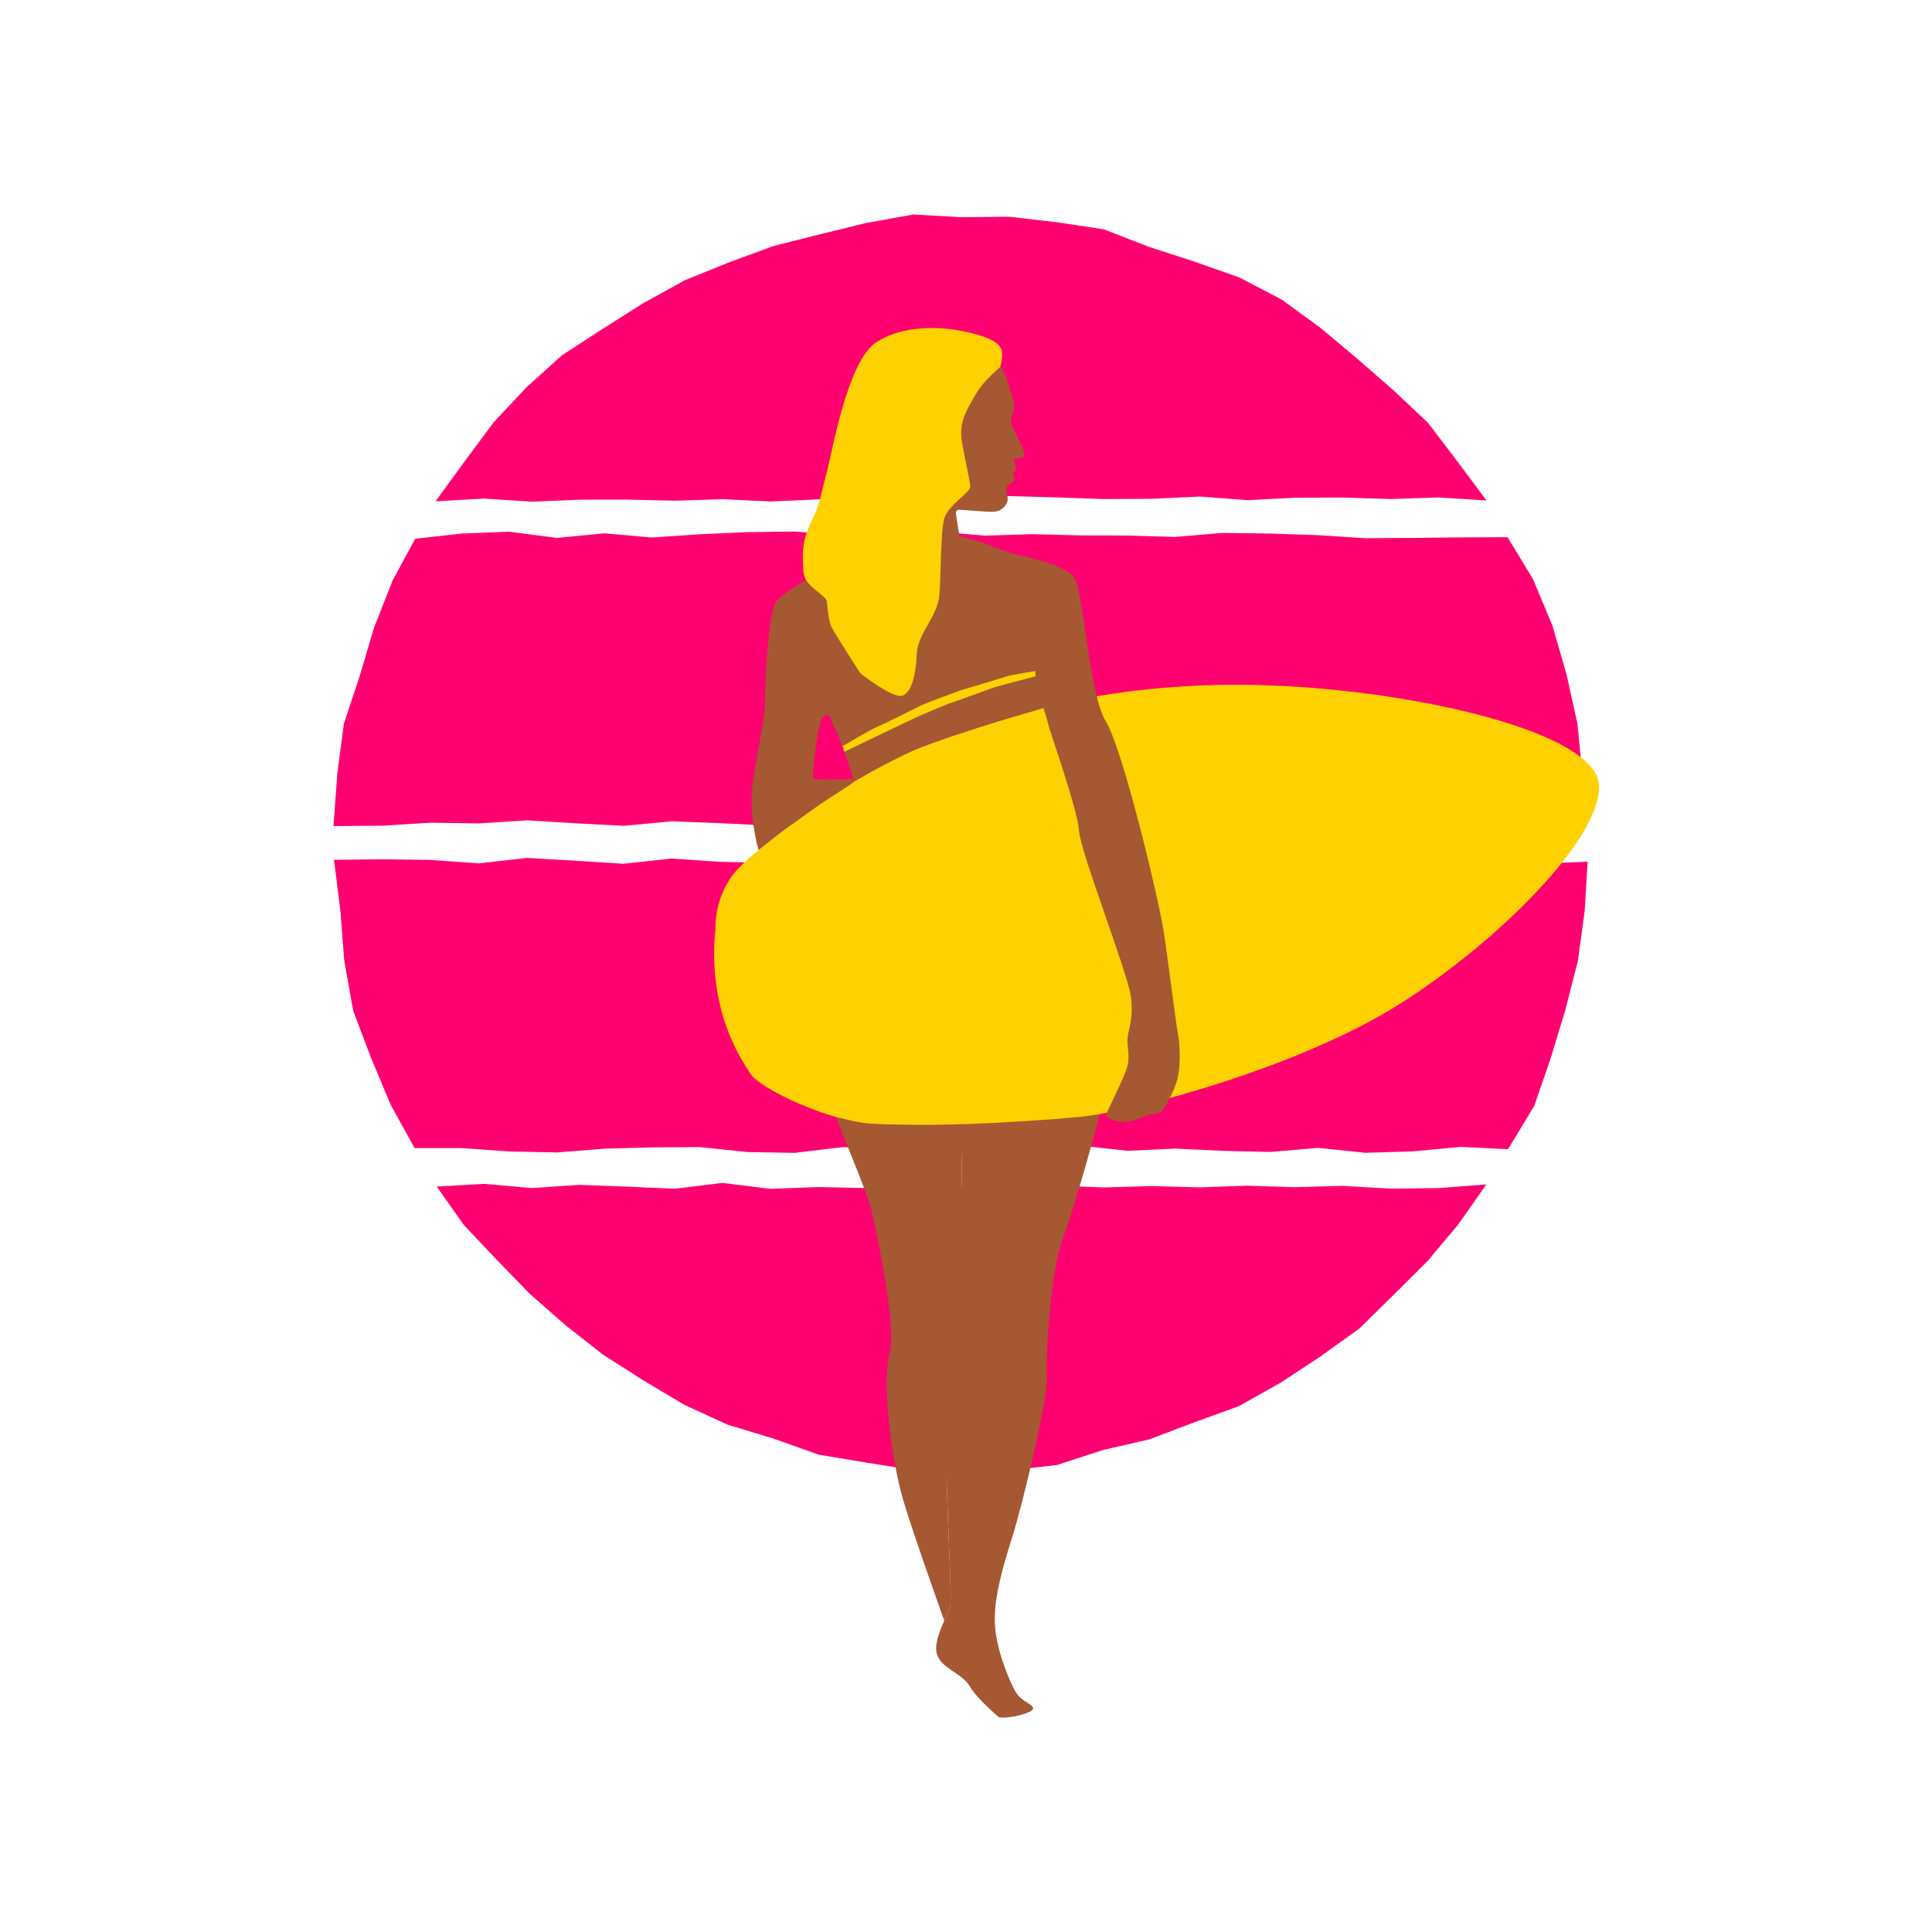 <svg xmlns="http://www.w3.org/2000/svg" xmlns:xlink="http://www.w3.org/1999/xlink" width="500" zoomAndPan="magnify" viewBox="0 0 375 375" height="500" preserveAspectRatio="xMidYMid meet" version="1.0"><defs><clipPath id="3725b1fc58"><path d="M 84 41.637 L 289 41.637 L 289 98 L 84 98 Z M 84 41.637 " clip-rule="nonzero"/></clipPath><clipPath id="0ccf1705d5"><path d="M 64.18 166 L 309 166 L 309 224 L 64.18 224 Z M 64.18 166 " clip-rule="nonzero"/></clipPath><clipPath id="55f8e3f4a7"><path d="M 64.18 103 L 309 103 L 309 161 L 64.18 161 Z M 64.18 103 " clip-rule="nonzero"/></clipPath><clipPath id="21f0408261"><path d="M 181 216 L 214 216 L 214 333.387 L 181 333.387 Z M 181 216 " clip-rule="nonzero"/></clipPath><clipPath id="cd9d5706e2"><path d="M 138 132 L 310.93 132 L 310.93 219 L 138 219 Z M 138 132 " clip-rule="nonzero"/></clipPath></defs><g clip-path="url(#3725b1fc58)"><path fill="#ff0070" d="M 288.531 97.141 L 279.168 96.551 L 269.91 96.867 L 260.656 96.57 L 251.398 96.605 L 242.141 97.078 L 232.883 96.379 L 223.625 96.812 L 214.367 96.875 L 205.105 96.543 L 195.848 96.289 L 186.59 97.172 L 177.328 96.816 L 168.066 97.363 L 158.809 96.922 L 149.551 97.34 L 140.289 96.891 L 131.031 97.18 L 121.77 96.973 L 112.504 96.988 L 103.238 97.379 L 93.973 96.773 L 84.535 97.305 L 90.285 89.418 L 95.832 81.961 L 102.188 75.168 L 109.109 68.934 L 116.93 63.867 L 124.754 58.914 L 132.859 54.426 L 141.441 50.945 L 150.117 47.754 L 159.082 45.492 L 168.082 43.285 L 177.25 41.637 L 186.562 42.156 L 195.84 42.066 L 205.066 43.125 L 214.27 44.516 L 222.961 47.895 L 231.762 50.758 L 240.547 53.852 L 248.809 58.172 L 256.34 63.664 L 263.449 69.625 L 270.418 75.711 L 277.172 82.07 L 282.797 89.449 Z M 288.531 97.141 " fill-opacity="1" fill-rule="nonzero"/></g><path fill="#ff0070" d="M 84.762 230.312 L 93.957 229.785 L 103.211 230.605 L 112.469 229.98 L 121.727 230.328 L 130.98 230.734 L 140.238 229.605 L 149.496 230.75 L 158.754 230.406 L 168.016 230.598 L 177.277 230.141 L 186.535 230.441 L 195.797 230.215 L 205.059 230.148 L 214.312 230.48 L 223.574 230.219 L 232.832 230.469 L 242.094 230.141 L 251.355 230.438 L 260.621 230.172 L 269.883 230.719 L 279.152 230.609 L 288.5 229.902 L 283.027 237.688 L 277.066 244.797 L 270.496 251.336 L 263.867 257.848 L 256.32 263.273 L 248.566 268.387 L 240.461 272.938 L 231.719 276.105 L 223.062 279.383 L 214.039 281.461 L 205.148 284.363 L 195.879 285.398 L 186.562 285.734 L 177.25 285.336 L 168.051 283.875 L 158.879 282.34 L 150.113 279.223 L 141.23 276.531 L 132.797 272.66 L 124.836 267.906 L 117.039 262.934 L 109.766 257.227 L 102.828 251.121 L 96.387 244.496 L 90.016 237.75 Z M 84.762 230.312 " fill-opacity="1" fill-rule="nonzero"/><g clip-path="url(#0ccf1705d5)"><path fill="#ff0070" d="M 308.164 167.254 L 307.59 176.773 L 306.273 186.48 L 303.848 195.973 L 301.008 205.348 L 297.793 214.648 L 292.715 223.059 L 283.492 222.609 L 274.27 223.48 L 265.039 223.754 L 255.812 222.801 L 246.586 223.594 L 237.355 223.379 L 228.125 222.945 L 218.898 223.371 L 209.668 222.359 L 200.434 222.789 L 191.203 222.824 L 181.973 223.574 L 172.742 223.07 L 163.508 222.656 L 154.281 223.773 L 145.051 223.609 L 135.816 222.645 L 126.586 222.707 L 117.352 222.953 L 108.117 223.684 L 98.883 223.504 L 89.641 222.844 L 80.465 222.836 L 75.824 214.418 L 72.035 205.379 L 68.551 196.176 L 66.824 186.488 L 66.062 176.715 L 64.832 166.895 L 74.227 166.785 L 83.578 166.91 L 92.934 167.586 L 102.293 166.527 L 111.648 167.062 L 121.008 167.656 L 130.367 166.641 L 139.723 167.281 L 149.082 167.484 L 158.441 166.715 L 167.801 167.656 L 177.164 167.68 L 186.523 167.688 L 195.887 167.242 L 205.246 167.02 L 214.609 166.508 L 223.973 166.758 L 233.332 166.668 L 242.691 167.059 L 252.055 166.59 L 261.418 167.441 L 270.781 166.324 L 280.148 166.84 L 289.512 166.48 L 298.875 167.629 Z M 308.164 167.254 " fill-opacity="1" fill-rule="nonzero"/></g><g clip-path="url(#55f8e3f4a7)"><path fill="#ff0070" d="M 308.168 159.699 L 298.895 160.082 L 289.543 160.609 L 280.188 160.23 L 270.828 160.508 L 261.473 160.285 L 252.113 160.527 L 242.758 160.012 L 233.398 159.977 L 224.039 159.969 L 214.68 160.602 L 205.32 159.535 L 195.961 160.355 L 186.598 159.852 L 177.238 160.203 L 167.875 160.52 L 158.512 159.84 L 149.148 160.227 L 139.793 159.781 L 130.43 159.41 L 121.07 160.293 L 111.707 159.793 L 102.344 159.23 L 92.977 159.82 L 83.609 159.688 L 74.238 160.262 L 64.727 160.344 L 65.473 150.172 L 66.75 140.449 L 69.84 131.137 L 72.617 121.793 L 76.188 112.707 L 80.582 104.574 L 89.629 103.562 L 98.855 103.199 L 108.082 104.414 L 117.309 103.52 L 126.539 104.332 L 135.766 103.703 L 144.996 103.293 L 154.227 103.168 L 163.457 103.895 L 172.688 103.91 L 181.918 103.18 L 191.148 103.969 L 200.383 103.68 L 209.613 103.918 L 218.844 103.953 L 228.074 104.219 L 237.305 103.434 L 246.535 103.562 L 255.77 103.875 L 265.008 104.469 L 274.242 104.406 L 283.48 104.309 L 292.617 104.27 L 297.559 112.418 L 301.344 121.484 L 304.066 130.922 L 306.18 140.488 L 307.129 150.227 Z M 308.168 159.699 " fill-opacity="1" fill-rule="nonzero"/></g><g clip-path="url(#21f0408261)"><path fill="#a55832" d="M 213.367 216.262 L 213.367 216.793 C 213.367 216.793 208.492 234.797 206.266 240.41 C 204.043 246.023 202.875 263.391 203.195 267.203 C 203.512 271.016 198.531 291.879 196.414 298.551 C 194.297 305.223 192.812 310.836 193.129 315.602 C 193.449 320.367 195.957 326.438 197.156 328.418 C 198.355 330.395 200.227 330.57 200.512 331.523 C 200.793 332.477 195.641 333.68 193.906 333.32 C 193.906 333.32 189.668 329.793 188.184 327.25 C 186.703 324.711 182.887 324.004 181.898 321.18 C 181.266 319.355 182.332 316.711 183.285 314.586 C 183.285 314.586 183.285 314.586 183.285 314.582 C 183.809 313.422 184.293 312.414 184.441 311.789 C 184.867 310.023 183.453 288.352 183.734 280.938 C 184.02 273.523 187.832 263.004 187.48 259.402 C 187.125 255.801 186.137 241.332 186.562 236.387 C 186.984 231.441 186.457 218.914 186.457 218.914 L 186.406 218.238 C 186.406 218.238 186.641 218.23 187.062 218.211 C 189.488 218.105 198.012 217.715 201.547 217.445 C 205.691 217.133 213.367 216.262 213.367 216.262 Z M 213.367 216.262 " fill-opacity="1" fill-rule="nonzero"/></g><g clip-path="url(#cd9d5706e2)"><path fill="#ffd100" d="M 138.887 179.996 C 138.887 179.996 138.602 173.691 143.125 168.75 C 147.645 163.809 165.301 151.242 173.496 147.285 C 181.688 143.332 200.191 138.109 200.191 138.109 C 200.191 138.109 217.852 132.035 246.242 133.023 C 274.637 134.012 310.078 142.102 310.375 152.512 C 310.672 162.918 290.645 182.871 271.695 194.871 C 252.742 206.875 220.816 215.699 209.516 216.793 C 198.215 217.891 176.32 219.02 167.984 218.031 C 159.652 217.043 147.504 211.254 145.668 208.43 C 143.832 205.605 137.191 196.043 138.887 179.996 Z M 138.887 179.996 " fill-opacity="1" fill-rule="nonzero"/></g><path fill="#a55832" d="M 184.441 311.789 C 184.293 312.414 183.809 313.422 183.285 314.582 C 183.16 314.227 177.145 297.453 175.191 290.75 C 173.211 283.973 171.094 268.441 172.648 262.789 C 174.199 257.145 169.684 237.234 169.113 234.691 C 168.551 232.152 162.195 216.793 162.195 216.793 C 162.195 216.793 166.648 217.957 168.723 218.109 C 170.805 218.262 180.914 218.391 182.891 218.34 C 184.871 218.285 187.059 218.172 187.059 218.172 L 187.062 218.211 C 186.641 218.23 186.406 218.238 186.406 218.238 L 186.457 218.914 C 186.457 218.914 186.984 231.441 186.562 236.387 C 186.137 241.332 187.125 255.801 187.48 259.402 C 187.832 263.004 184.02 273.523 183.734 280.938 C 183.453 288.352 184.867 310.023 184.441 311.789 Z M 184.441 311.789 " fill-opacity="1" fill-rule="nonzero"/><path fill="#ffd100" d="M 201.934 137.527 C 201.934 137.527 202.102 150.578 202.395 151.492 C 202.684 152.402 204.43 164.617 206.324 168.254 C 208.215 171.891 213.449 184.688 214.469 189.484 C 215.488 194.285 216.508 198.5 216.508 199.664 C 216.508 200.828 212.578 216.262 212.578 216.262 L 220.434 214.645 C 220.434 214.645 224.645 202.961 224.504 202.766 C 224.363 202.574 218.398 178.152 218.398 177.129 C 218.398 176.105 205.16 136.988 205.16 136.988 C 205.16 136.988 203.242 136.508 201.934 137.527 Z M 201.934 137.527 " fill-opacity="1" fill-rule="nonzero"/><path fill="#a55832" d="M 198.855 88.441 C 198.531 89.02 196.648 89.105 196.648 89.105 C 196.648 89.105 197.203 90.137 197.203 90.766 C 197.203 91.406 196.727 91.617 196.621 91.93 C 196.516 92.254 196.949 92.629 196.949 93.105 C 196.949 93.582 195.387 93.953 195.355 94.844 C 195.32 95.734 195.844 96.84 195.422 97.652 C 195 98.465 194.133 99.352 192.594 99.352 C 191.305 99.352 187.812 99.016 186.125 98.934 C 185.738 98.922 185.449 99.246 185.508 99.633 C 185.773 101.445 186.484 106.078 186.613 106.078 C 186.613 106.078 184.762 106.191 182.273 106.344 C 177.059 106.66 169.027 107.137 169.027 107.137 C 169.027 107.137 171.414 97.863 171.25 97.652 C 171.098 97.445 167.281 84.684 167.699 81.074 C 168.133 77.48 172.738 68.742 180.734 67.418 C 188.73 66.09 192.176 69.746 193.652 70.652 C 195.145 71.547 196.309 76.691 196.785 77.957 C 197.262 79.227 196.098 80.926 196.203 81.82 C 196.309 82.715 199.172 87.859 198.855 88.441 Z M 198.855 88.441 " fill-opacity="1" fill-rule="nonzero"/><path fill="#a55832" d="M 186.613 106.078 C 186.613 106.078 184.762 106.191 182.273 106.344 C 181.551 105.984 180.875 105.555 180.352 105.062 C 178.035 102.879 180.539 98.957 182.645 98.527 C 184.75 98.086 186.125 98.934 186.125 98.934 C 185.738 98.922 185.449 99.246 185.508 99.633 C 185.773 101.445 186.484 106.078 186.613 106.078 Z M 186.613 106.078 " fill-opacity="1" fill-rule="nonzero"/><path fill="#a55832" d="M 147.242 164.992 C 147.242 164.992 145.242 158.301 146.09 152.086 C 146.938 145.875 148.492 139.52 148.492 136.695 C 148.492 133.871 148.914 119.047 150.75 116.645 C 152.59 114.246 170.668 103.656 178.578 103.23 C 186.492 102.809 194.082 106.973 197.578 107.715 C 201.074 108.457 206.48 109.832 208.387 111.949 C 210.293 114.07 211.352 134.719 214.637 140.016 C 217.922 145.309 224.914 174.539 225.867 180.789 C 226.82 187.035 228.199 198.367 228.621 200.59 C 229.047 202.816 229.152 206.523 228.621 209.062 C 228.09 211.605 225.867 215.629 225.23 215.949 C 224.594 216.266 223.27 216.055 221.789 216.793 C 220.305 217.535 218.98 217.746 217.922 217.746 C 216.863 217.746 214.516 217.047 214.637 216.531 C 214.758 216.012 217.551 210.441 218.559 207.793 C 219.562 205.145 218.664 203.344 218.875 201.387 C 219.086 199.426 220.039 197.785 219.512 193.441 C 218.98 189.102 209.656 165.219 209.445 161.301 C 209.234 157.383 203.938 142.449 203.512 140.758 C 203.09 139.062 202.527 137.41 202.527 137.41 C 202.527 137.41 183.668 142.762 177.699 145.477 C 171.73 148.191 165.824 151.68 165.824 151.68 C 165.824 151.68 163.254 143.473 161.98 141.215 C 160.711 138.957 161.418 138.461 160.004 138.957 C 158.594 139.449 157.746 150.465 157.746 151.027 C 157.746 151.594 165.441 151.152 165.441 151.152 C 165.441 151.152 165.863 151.473 165.609 151.816 C 165.355 152.16 159.969 155.531 159.316 155.98 C 158.664 156.434 151.891 161.332 151.891 161.332 Z M 147.242 164.992 " fill-opacity="1" fill-rule="nonzero"/><path fill="#a55832" d="M 184.023 103.582 C 181.711 103.809 183.594 107.613 183.273 108.969 C 182.957 110.328 183.387 112.848 183.773 115.754 C 184.16 118.664 183.348 124.383 182.25 125.645 C 181.156 126.906 178.055 137.672 173.129 134.637 C 168.199 131.598 175.141 109.164 175.141 109.164 L 178.535 100.633 C 178.535 100.633 186.336 103.359 184.023 103.582 Z M 184.023 103.582 " fill-opacity="1" fill-rule="nonzero"/><path fill="#ffd100" d="M 166.996 130.695 C 166.996 130.695 162.336 123.492 161.488 121.871 C 160.641 120.246 160.641 117.352 160.43 116.574 C 160.215 115.797 157.957 114.457 156.898 113.188 C 155.836 111.914 155.898 111.117 155.84 107.805 C 155.781 104.496 157.039 102.172 158.098 99.914 C 159.156 97.652 159.367 95.746 160.5 91.512 C 161.629 87.273 164.523 70.188 169.965 66.52 C 175.402 62.848 183.047 63.488 186.875 64.27 C 190.707 65.051 193.402 66.086 194.188 67.438 C 194.977 68.785 194.125 71.066 194.188 71.156 C 194.254 71.242 191.152 73.508 189.387 76.543 C 187.621 79.578 186.066 81.98 186.703 85.723 C 187.34 89.465 188.258 93.207 188.328 94.406 C 188.398 95.605 184.008 98.008 183.273 100.688 C 182.539 103.371 182.676 111.492 182.324 115.586 C 181.969 119.68 178.086 123 177.945 126.953 C 177.805 130.906 176.887 134.789 174.906 135.074 C 172.93 135.355 166.996 130.695 166.996 130.695 Z M 166.996 130.695 " fill-opacity="1" fill-rule="nonzero"/><path fill="#a55832" d="M 199.68 138.246 C 199.68 138.246 200.164 134.758 200.164 133.789 C 200.164 132.82 200.164 125.258 200.164 125.258 L 202.527 137.41 Z M 199.68 138.246 " fill-opacity="1" fill-rule="nonzero"/><path fill="#ffd100" d="M 200.988 131.27 C 200.988 131.27 194.637 132.965 193.664 133.207 C 192.695 133.449 185.809 136.066 184.793 136.355 C 183.773 136.648 179.168 138.637 177.469 139.41 C 175.773 140.188 163.898 145.918 163.898 145.918 L 163.516 144.855 C 163.516 144.855 169.129 141.496 170.391 141.012 C 171.648 140.527 177.566 137.52 178.633 136.988 C 179.699 136.453 186.488 133.98 186.488 133.98 C 186.488 133.98 194.828 131.512 195.461 131.27 C 196.09 131.023 200.988 130.25 200.988 130.25 Z M 200.988 131.27 " fill-opacity="1" fill-rule="nonzero"/></svg>